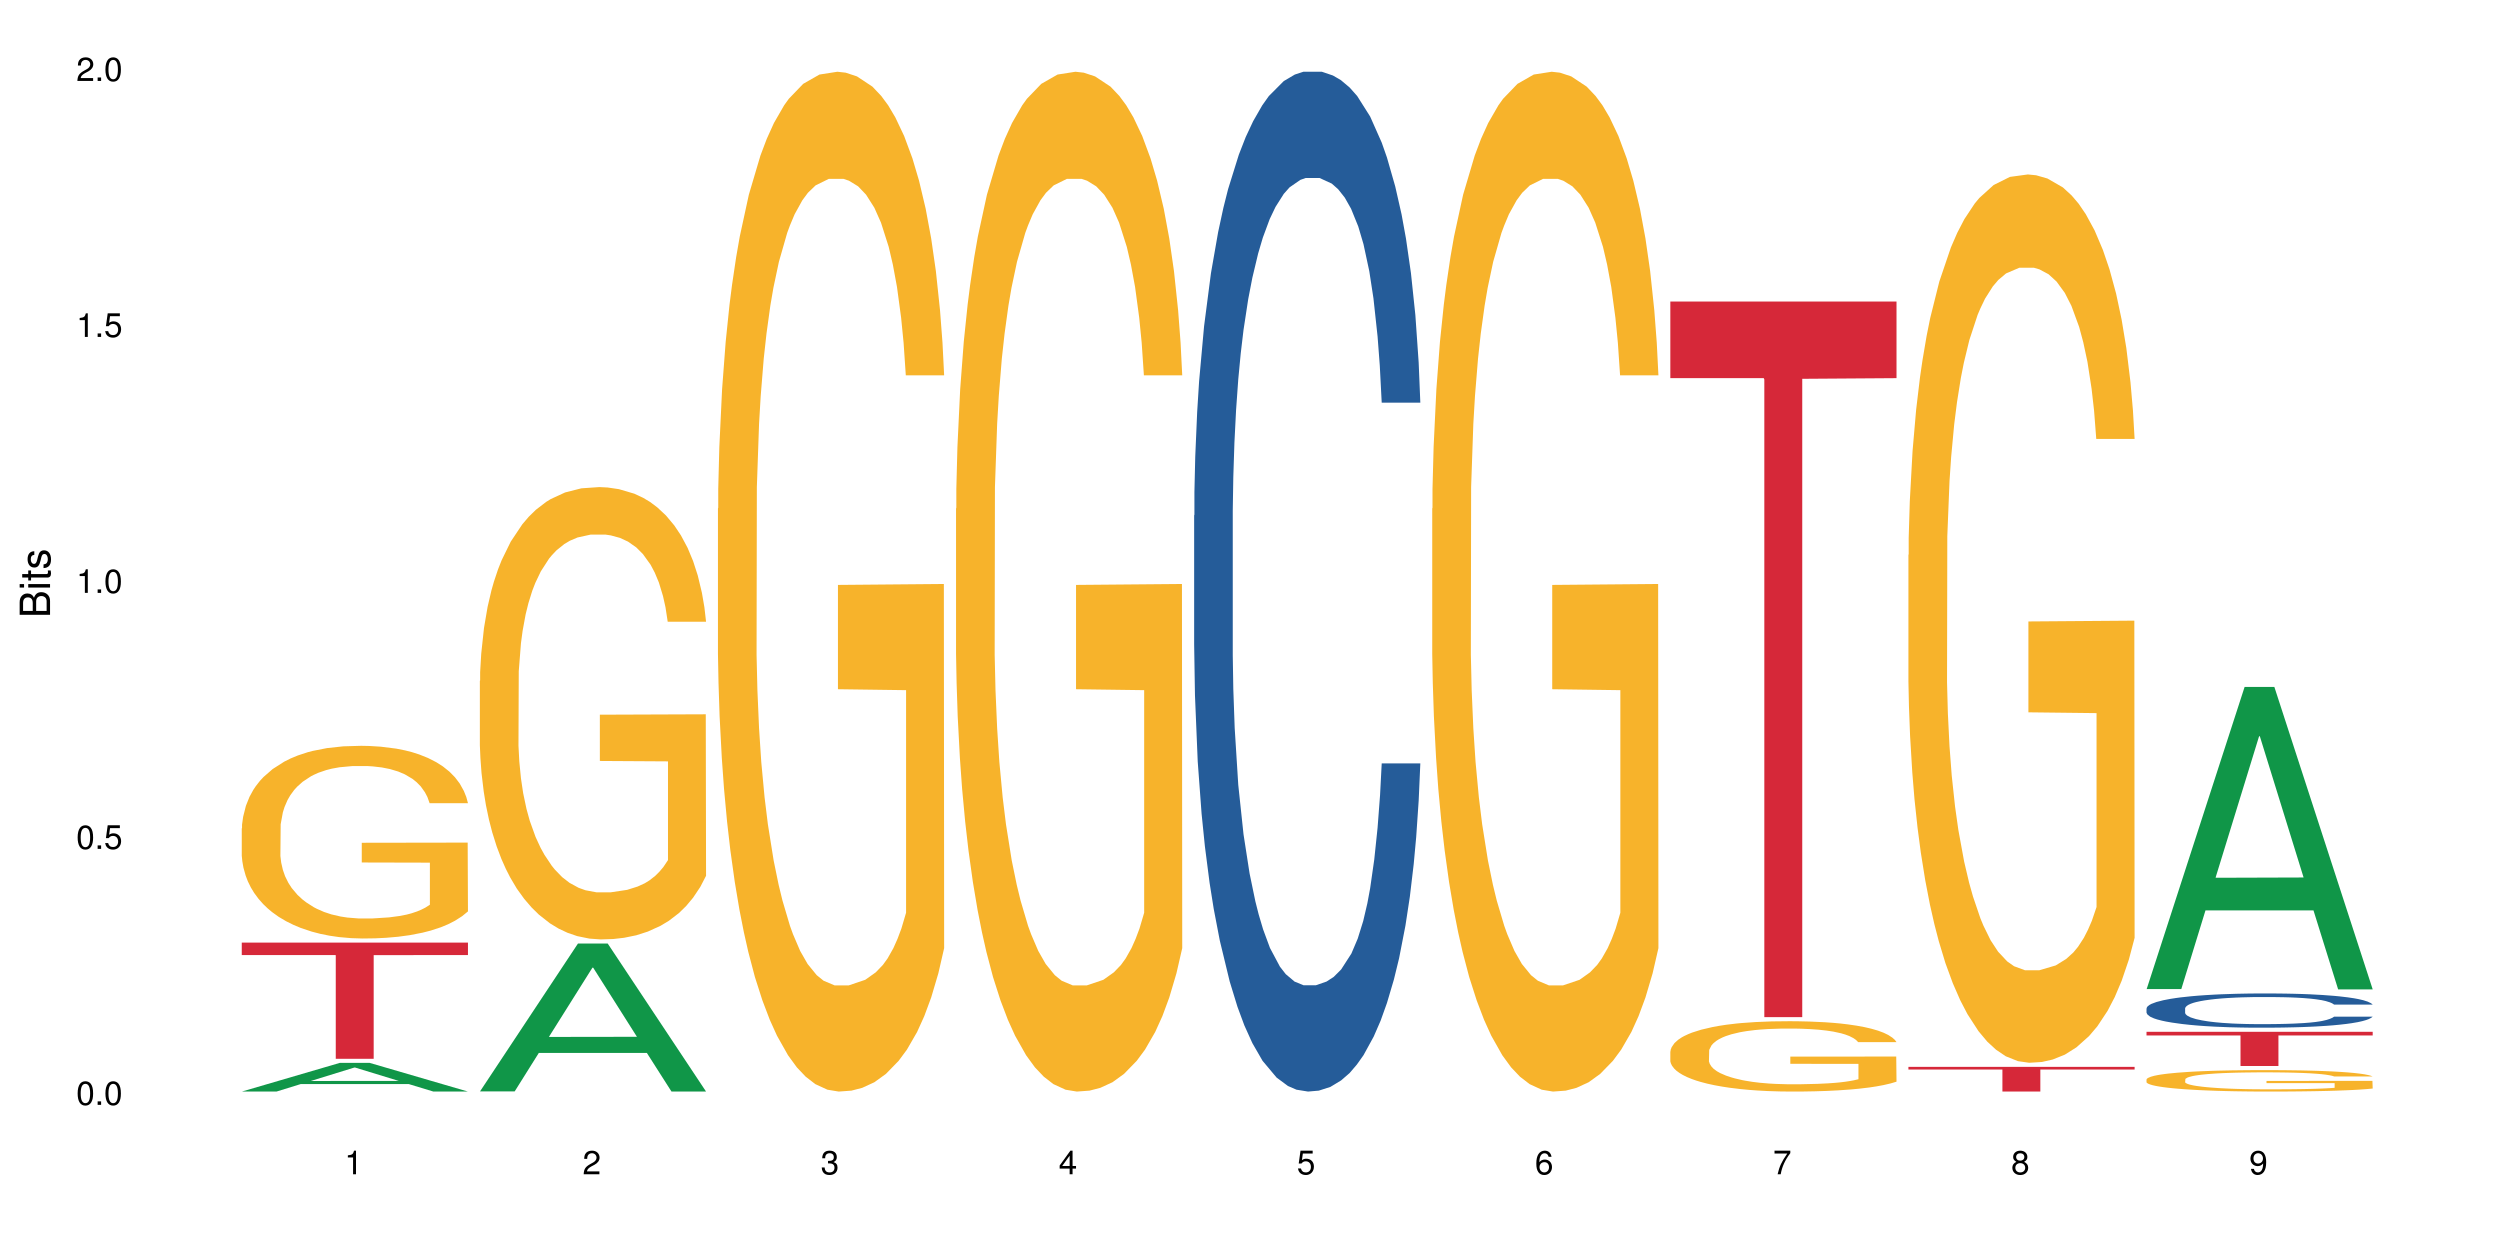 <?xml version="1.0" encoding="UTF-8"?>
<svg xmlns="http://www.w3.org/2000/svg" xmlns:xlink="http://www.w3.org/1999/xlink" width="720pt" height="360pt" viewBox="0 0 720 360" version="1.1">
<defs>
<g>
<symbol overflow="visible" id="glyph0-0">
<path style="stroke:none;" d=""/>
</symbol>
<symbol overflow="visible" id="glyph0-1">
<path style="stroke:none;" d="M 2.641 -6.797 C 2 -6.797 1.422 -6.531 1.078 -6.047 C 0.641 -5.453 0.406 -4.547 0.406 -3.297 C 0.406 -1 1.188 0.219 2.641 0.219 C 4.078 0.219 4.859 -1 4.859 -3.234 C 4.859 -4.562 4.656 -5.438 4.203 -6.047 C 3.844 -6.531 3.281 -6.797 2.641 -6.797 Z M 2.641 -6.047 C 3.547 -6.047 4 -5.125 4 -3.312 C 4 -1.375 3.562 -0.484 2.625 -0.484 C 1.734 -0.484 1.281 -1.422 1.281 -3.281 C 1.281 -5.141 1.734 -6.047 2.641 -6.047 Z M 2.641 -6.047 "/>
</symbol>
<symbol overflow="visible" id="glyph0-2">
<path style="stroke:none;" d="M 1.828 -1 L 0.828 -1 L 0.828 0 L 1.828 0 Z M 1.828 -1 "/>
</symbol>
<symbol overflow="visible" id="glyph0-3">
<path style="stroke:none;" d="M 4.562 -6.797 L 1.062 -6.797 L 0.547 -3.094 L 1.328 -3.094 C 1.719 -3.562 2.047 -3.734 2.578 -3.734 C 3.484 -3.734 4.062 -3.109 4.062 -2.094 C 4.062 -1.125 3.484 -0.531 2.578 -0.531 C 1.828 -0.531 1.375 -0.906 1.188 -1.672 L 0.328 -1.672 C 0.453 -1.109 0.547 -0.844 0.75 -0.594 C 1.125 -0.078 1.828 0.219 2.594 0.219 C 3.969 0.219 4.922 -0.781 4.922 -2.219 C 4.922 -3.562 4.031 -4.484 2.719 -4.484 C 2.25 -4.484 1.859 -4.359 1.469 -4.062 L 1.734 -5.969 L 4.562 -5.969 Z M 4.562 -6.797 "/>
</symbol>
<symbol overflow="visible" id="glyph0-4">
<path style="stroke:none;" d="M 2.484 -4.844 L 2.484 0 L 3.328 0 L 3.328 -6.797 L 2.766 -6.797 C 2.469 -5.75 2.281 -5.609 0.984 -5.453 L 0.984 -4.844 Z M 2.484 -4.844 "/>
</symbol>
<symbol overflow="visible" id="glyph0-5">
<path style="stroke:none;" d="M 4.859 -0.828 L 1.281 -0.828 C 1.359 -1.391 1.672 -1.75 2.5 -2.234 L 3.469 -2.75 C 4.406 -3.266 4.906 -3.969 4.906 -4.812 C 4.906 -5.375 4.672 -5.906 4.266 -6.266 C 3.859 -6.625 3.375 -6.797 2.719 -6.797 C 1.859 -6.797 1.219 -6.5 0.844 -5.922 C 0.609 -5.562 0.5 -5.125 0.484 -4.438 L 1.328 -4.438 C 1.359 -4.906 1.406 -5.188 1.531 -5.406 C 1.75 -5.812 2.188 -6.062 2.703 -6.062 C 3.469 -6.062 4.031 -5.516 4.031 -4.781 C 4.031 -4.25 3.719 -3.797 3.125 -3.438 L 2.234 -2.938 C 0.812 -2.141 0.406 -1.5 0.328 0 L 4.859 0 Z M 4.859 -0.828 "/>
</symbol>
<symbol overflow="visible" id="glyph0-6">
<path style="stroke:none;" d="M 2.125 -3.125 L 2.578 -3.125 C 3.516 -3.125 3.984 -2.703 3.984 -1.891 C 3.984 -1.031 3.469 -0.531 2.578 -0.531 C 1.656 -0.531 1.203 -0.984 1.156 -1.969 L 0.312 -1.969 C 0.344 -1.422 0.438 -1.078 0.609 -0.766 C 0.953 -0.109 1.625 0.219 2.547 0.219 C 3.953 0.219 4.859 -0.609 4.859 -1.906 C 4.859 -2.766 4.516 -3.25 3.703 -3.516 C 4.344 -3.766 4.656 -4.25 4.656 -4.938 C 4.656 -6.109 3.875 -6.797 2.578 -6.797 C 1.203 -6.797 0.484 -6.047 0.453 -4.609 L 1.297 -4.609 C 1.312 -5.016 1.344 -5.25 1.453 -5.453 C 1.641 -5.828 2.062 -6.062 2.594 -6.062 C 3.344 -6.062 3.797 -5.625 3.797 -4.906 C 3.797 -4.422 3.609 -4.141 3.25 -3.984 C 3.016 -3.891 2.719 -3.844 2.125 -3.844 Z M 2.125 -3.125 "/>
</symbol>
<symbol overflow="visible" id="glyph0-7">
<path style="stroke:none;" d="M 3.141 -1.625 L 3.141 0 L 3.984 0 L 3.984 -1.625 L 4.984 -1.625 L 4.984 -2.391 L 3.984 -2.391 L 3.984 -6.797 L 3.359 -6.797 L 0.266 -2.516 L 0.266 -1.625 Z M 3.141 -2.391 L 1 -2.391 L 3.141 -5.359 Z M 3.141 -2.391 "/>
</symbol>
<symbol overflow="visible" id="glyph0-8">
<path style="stroke:none;" d="M 4.781 -5.031 C 4.609 -6.141 3.891 -6.797 2.844 -6.797 C 2.094 -6.797 1.422 -6.438 1.031 -5.828 C 0.609 -5.172 0.406 -4.344 0.406 -3.094 C 0.406 -1.953 0.578 -1.234 0.984 -0.625 C 1.359 -0.078 1.953 0.219 2.703 0.219 C 3.984 0.219 4.922 -0.734 4.922 -2.078 C 4.922 -3.344 4.062 -4.234 2.844 -4.234 C 2.172 -4.234 1.641 -3.969 1.281 -3.469 C 1.281 -5.125 1.828 -6.047 2.797 -6.047 C 3.391 -6.047 3.797 -5.672 3.938 -5.031 Z M 2.734 -3.484 C 3.547 -3.484 4.062 -2.922 4.062 -2 C 4.062 -1.156 3.484 -0.531 2.703 -0.531 C 1.922 -0.531 1.328 -1.188 1.328 -2.047 C 1.328 -2.891 1.906 -3.484 2.734 -3.484 Z M 2.734 -3.484 "/>
</symbol>
<symbol overflow="visible" id="glyph0-9">
<path style="stroke:none;" d="M 4.984 -6.797 L 0.438 -6.797 L 0.438 -5.969 L 4.109 -5.969 C 2.5 -3.656 1.828 -2.234 1.328 0 L 2.219 0 C 2.594 -2.172 3.453 -4.047 4.984 -6.094 Z M 4.984 -6.797 "/>
</symbol>
<symbol overflow="visible" id="glyph0-10">
<path style="stroke:none;" d="M 3.75 -3.578 C 4.453 -4 4.688 -4.344 4.688 -4.984 C 4.688 -6.047 3.844 -6.797 2.641 -6.797 C 1.438 -6.797 0.594 -6.047 0.594 -4.984 C 0.594 -4.359 0.828 -4.016 1.516 -3.578 C 0.734 -3.203 0.359 -2.641 0.359 -1.891 C 0.359 -0.641 1.297 0.219 2.641 0.219 C 3.984 0.219 4.922 -0.641 4.922 -1.875 C 4.922 -2.641 4.531 -3.203 3.75 -3.578 Z M 2.641 -6.047 C 3.359 -6.047 3.812 -5.625 3.812 -4.969 C 3.812 -4.344 3.344 -3.922 2.641 -3.922 C 1.922 -3.922 1.453 -4.344 1.453 -4.984 C 1.453 -5.625 1.922 -6.047 2.641 -6.047 Z M 2.641 -3.203 C 3.484 -3.203 4.062 -2.672 4.062 -1.875 C 4.062 -1.062 3.484 -0.531 2.625 -0.531 C 1.797 -0.531 1.219 -1.078 1.219 -1.875 C 1.219 -2.672 1.797 -3.203 2.641 -3.203 Z M 2.641 -3.203 "/>
</symbol>
<symbol overflow="visible" id="glyph0-11">
<path style="stroke:none;" d="M 0.516 -1.547 C 0.672 -0.438 1.406 0.219 2.438 0.219 C 3.188 0.219 3.859 -0.141 4.266 -0.75 C 4.688 -1.406 4.891 -2.25 4.891 -3.484 C 4.891 -4.625 4.703 -5.359 4.312 -5.953 C 3.938 -6.5 3.344 -6.797 2.594 -6.797 C 1.297 -6.797 0.359 -5.844 0.359 -4.516 C 0.359 -3.25 1.234 -2.344 2.453 -2.344 C 3.094 -2.344 3.562 -2.578 4.016 -3.109 C 4 -1.453 3.469 -0.531 2.5 -0.531 C 1.906 -0.531 1.484 -0.906 1.359 -1.547 Z M 2.578 -6.062 C 3.375 -6.062 3.969 -5.406 3.969 -4.531 C 3.969 -3.688 3.375 -3.094 2.547 -3.094 C 1.734 -3.094 1.234 -3.672 1.234 -4.578 C 1.234 -5.438 1.797 -6.062 2.578 -6.062 Z M 2.578 -6.062 "/>
</symbol>
<symbol overflow="visible" id="glyph1-0">
<path style="stroke:none;" d=""/>
</symbol>
<symbol overflow="visible" id="glyph1-1">
<path style="stroke:none;" d="M 0 -0.953 L 0 -4.891 C 0 -5.719 -0.234 -6.344 -0.734 -6.797 C -1.188 -7.234 -1.812 -7.469 -2.5 -7.469 C -3.547 -7.469 -4.188 -7 -4.625 -5.875 C -4.984 -6.672 -5.641 -7.094 -6.531 -7.094 C -7.156 -7.094 -7.734 -6.859 -8.141 -6.391 C -8.562 -5.938 -8.75 -5.344 -8.75 -4.5 L -8.75 -0.953 Z M -4.984 -2.062 L -7.766 -2.062 L -7.766 -4.219 C -7.766 -4.844 -7.688 -5.203 -7.453 -5.5 C -7.219 -5.812 -6.859 -5.969 -6.375 -5.969 C -5.906 -5.969 -5.531 -5.812 -5.297 -5.5 C -5.062 -5.203 -4.984 -4.844 -4.984 -4.219 Z M -0.984 -2.062 L -4 -2.062 L -4 -4.781 C -4 -5.328 -3.859 -5.688 -3.578 -5.953 C -3.297 -6.219 -2.922 -6.359 -2.484 -6.359 C -2.062 -6.359 -1.688 -6.219 -1.406 -5.953 C -1.109 -5.688 -0.984 -5.328 -0.984 -4.781 Z M -0.984 -2.062 "/>
</symbol>
<symbol overflow="visible" id="glyph1-2">
<path style="stroke:none;" d="M -6.281 -1.797 L -6.281 -0.797 L 0 -0.797 L 0 -1.797 Z M -8.75 -1.797 L -8.75 -0.797 L -7.484 -0.797 L -7.484 -1.797 Z M -8.75 -1.797 "/>
</symbol>
<symbol overflow="visible" id="glyph1-3">
<path style="stroke:none;" d="M -6.281 -3.047 L -6.281 -2.016 L -8.016 -2.016 L -8.016 -1.016 L -6.281 -1.016 L -6.281 -0.172 L -5.469 -0.172 L -5.469 -1.016 L -0.719 -1.016 C -0.078 -1.016 0.281 -1.453 0.281 -2.234 C 0.281 -2.469 0.25 -2.719 0.188 -3.047 L -0.641 -3.047 C -0.609 -2.922 -0.594 -2.766 -0.594 -2.562 C -0.594 -2.141 -0.719 -2.016 -1.156 -2.016 L -5.469 -2.016 L -5.469 -3.047 Z M -6.281 -3.047 "/>
</symbol>
<symbol overflow="visible" id="glyph1-4">
<path style="stroke:none;" d="M -4.531 -5.25 C -5.766 -5.25 -6.469 -4.422 -6.469 -2.969 C -6.469 -1.516 -5.719 -0.562 -4.547 -0.562 C -3.562 -0.562 -3.094 -1.062 -2.734 -2.562 L -2.516 -3.484 C -2.344 -4.188 -2.094 -4.469 -1.625 -4.469 C -1.047 -4.469 -0.641 -3.875 -0.641 -3 C -0.641 -2.453 -0.797 -2 -1.062 -1.75 C -1.25 -1.594 -1.422 -1.531 -1.875 -1.469 L -1.875 -0.406 C -0.422 -0.453 0.281 -1.266 0.281 -2.922 C 0.281 -4.5 -0.5 -5.516 -1.719 -5.516 C -2.656 -5.516 -3.172 -4.984 -3.469 -3.734 L -3.703 -2.766 C -3.891 -1.953 -4.156 -1.609 -4.594 -1.609 C -5.172 -1.609 -5.547 -2.125 -5.547 -2.938 C -5.547 -3.75 -5.203 -4.172 -4.531 -4.203 Z M -4.531 -5.25 "/>
</symbol>
</g>
</defs>
<g id="surface71200">
<rect x="0" y="0" width="720" height="360" style="fill:rgb(100%,100%,100%);fill-opacity:1;stroke:none;"/>
<path style=" stroke:none;fill-rule:nonzero;fill:rgb(6.275%,58.824%,28.235%);fill-opacity:1;" d="M 69.629 314.363 L 69.699 314.355 L 97.887 306.105 L 106.445 306.105 L 134.773 314.371 L 124.82 314.371 L 117.719 312.211 L 86.609 312.211 L 79.652 314.363 L 69.629 314.363 L 89.602 311.32 L 114.867 311.312 L 102.27 307.453 L 102.129 307.445 L 101.992 307.469 L 89.535 311.312 L 89.602 311.32 Z M 69.629 314.363 "/>
<path style=" stroke:none;fill-rule:nonzero;fill:rgb(96.863%,70.196%,16.863%);fill-opacity:1;" d="M 69.629 238.562 L 69.707 238.512 L 69.707 237.5 L 70.027 235.219 L 70.82 232.078 L 71.855 229.492 L 72.965 227.465 L 73.68 226.398 L 74.871 224.879 L 75.906 223.766 L 78.527 221.484 L 81.863 219.355 L 83.691 218.441 L 85.758 217.582 L 88.695 216.617 L 90.047 216.266 L 94.176 215.453 L 98.863 214.945 L 104.027 214.793 L 106.41 214.844 L 109.668 215.047 L 114.117 215.605 L 116.66 216.113 L 118.645 216.617 L 120.711 217.277 L 123.254 218.293 L 125.637 219.508 L 127.543 220.723 L 129.449 222.246 L 131.039 223.867 L 132.387 225.641 L 133.578 227.77 L 134.293 229.543 L 134.773 231.316 L 123.73 231.316 L 123.094 229.543 L 122.379 228.176 L 121.188 226.5 L 119.996 225.285 L 118.805 224.32 L 116.578 223.004 L 114.672 222.195 L 112.289 221.484 L 109.984 221.027 L 107.363 220.723 L 105.773 220.621 L 101.566 220.621 L 97.75 220.977 L 95.527 221.383 L 93.938 221.789 L 91.715 222.547 L 90.363 223.156 L 89.57 223.562 L 87.188 225.133 L 85.598 226.551 L 84.723 227.516 L 83.609 229.035 L 82.816 230.402 L 81.941 232.43 L 81.465 233.953 L 80.832 237.398 L 80.75 246.52 L 80.988 248.445 L 81.465 250.523 L 82.102 252.348 L 83.055 254.273 L 84.008 255.746 L 85.676 257.723 L 87.105 259.039 L 88.219 259.898 L 90.363 261.27 L 91.238 261.727 L 93.305 262.637 L 95.449 263.348 L 98.07 263.953 L 100.055 264.258 L 103.234 264.512 L 107.285 264.512 L 112.051 264.207 L 115.07 263.805 L 117.137 263.398 L 118.484 263.043 L 120.152 262.484 L 121.348 261.977 L 122.457 261.422 L 123.809 260.559 L 123.809 248.445 L 104.188 248.395 L 104.188 242.719 L 134.691 242.668 L 134.773 262.484 L 133.102 263.852 L 131.039 265.172 L 129.051 266.184 L 126.984 267.047 L 124.047 268.008 L 121.664 268.617 L 118.008 269.328 L 114.672 269.781 L 111.176 270.086 L 108.078 270.238 L 104.426 270.289 L 101.168 270.188 L 97.672 269.883 L 94.891 269.48 L 92.352 268.973 L 89.809 268.312 L 86.629 267.25 L 84.562 266.387 L 82.418 265.324 L 80.273 264.055 L 78.367 262.688 L 77.098 261.625 L 75.824 260.406 L 74.477 258.887 L 73.203 257.164 L 72.25 255.594 L 71.379 253.82 L 70.742 252.145 L 70.105 249.867 L 69.789 248.039 L 69.629 246.469 Z M 69.629 238.562 "/>
<path style=" stroke:none;fill-rule:nonzero;fill:rgb(83.922%,15.686%,22.353%);fill-opacity:1;" d="M 69.629 271.469 L 134.773 271.469 L 134.773 275.051 L 107.621 275.082 L 107.621 304.926 L 96.699 304.926 L 96.699 275.113 L 96.543 275.051 L 69.629 275.051 Z M 69.629 271.469 "/>
<path style=" stroke:none;fill-rule:nonzero;fill:rgb(6.275%,58.824%,28.235%);fill-opacity:1;" d="M 138.199 314.332 L 138.27 314.289 L 166.457 271.734 L 175.016 271.734 L 203.344 314.371 L 193.391 314.371 L 186.293 303.242 L 155.18 303.242 L 148.223 314.332 L 138.199 314.332 L 158.176 298.637 L 183.438 298.598 L 170.84 278.699 L 170.703 278.66 L 170.562 278.777 L 158.105 298.598 L 158.176 298.637 Z M 138.199 314.332 "/>
<path style=" stroke:none;fill-rule:nonzero;fill:rgb(96.863%,70.196%,16.863%);fill-opacity:1;" d="M 138.199 196.078 L 138.281 195.957 L 138.281 193.578 L 138.598 188.227 L 139.391 180.852 L 140.426 174.781 L 141.535 170.023 L 142.25 167.523 L 143.441 163.957 L 144.477 161.34 L 147.098 155.984 L 150.434 150.988 L 152.262 148.848 L 154.328 146.824 L 157.266 144.562 L 158.617 143.73 L 162.746 141.828 L 167.434 140.637 L 172.598 140.281 L 174.98 140.398 L 178.238 140.875 L 182.688 142.184 L 185.23 143.375 L 187.215 144.562 L 189.281 146.109 L 191.824 148.488 L 194.207 151.344 L 196.113 154.199 L 198.02 157.77 L 199.609 161.578 L 200.957 165.742 L 202.152 170.738 L 202.867 174.902 L 203.344 179.066 L 192.301 179.066 L 191.664 174.902 L 190.949 171.688 L 189.758 167.762 L 188.566 164.906 L 187.375 162.648 L 185.148 159.555 L 183.242 157.652 L 180.859 155.984 L 178.555 154.914 L 175.934 154.199 L 174.348 153.961 L 170.137 153.961 L 166.324 154.797 L 164.098 155.746 L 162.508 156.699 L 160.285 158.484 L 158.934 159.91 L 158.141 160.863 L 155.758 164.551 L 154.168 167.883 L 153.293 170.141 L 152.184 173.711 L 151.387 176.922 L 150.512 181.684 L 150.035 185.25 L 149.402 193.34 L 149.32 214.758 L 149.559 219.277 L 150.035 224.156 L 150.672 228.438 L 151.625 232.957 L 152.578 236.41 L 154.246 241.047 L 155.676 244.141 L 156.789 246.164 L 158.934 249.375 L 159.809 250.449 L 161.875 252.59 L 164.02 254.254 L 166.641 255.684 L 168.625 256.395 L 171.805 256.992 L 175.855 256.992 L 180.621 256.277 L 183.641 255.324 L 185.707 254.375 L 187.059 253.539 L 188.727 252.23 L 189.918 251.043 L 191.027 249.734 L 192.379 247.711 L 192.379 219.277 L 172.758 219.156 L 172.758 205.832 L 203.262 205.715 L 203.344 252.23 L 201.676 255.445 L 199.609 258.539 L 197.621 260.918 L 195.559 262.938 L 192.617 265.199 L 190.234 266.629 L 186.578 268.293 L 183.242 269.363 L 179.746 270.078 L 176.648 270.434 L 172.996 270.555 L 169.738 270.316 L 166.242 269.602 L 163.461 268.648 L 160.922 267.461 L 158.379 265.914 L 155.199 263.414 L 153.137 261.391 L 150.988 258.895 L 148.844 255.922 L 146.938 252.707 L 145.668 250.211 L 144.398 247.355 L 143.047 243.785 L 141.773 239.738 L 140.82 236.051 L 139.949 231.887 L 139.312 227.961 L 138.676 222.609 L 138.359 218.324 L 138.199 214.637 Z M 138.199 196.078 "/>
<path style=" stroke:none;fill-rule:nonzero;fill:rgb(96.863%,70.196%,16.863%);fill-opacity:1;" d="M 206.77 146.461 L 206.852 146.191 L 206.852 140.828 L 207.168 128.758 L 207.961 112.129 L 208.996 98.449 L 210.105 87.719 L 210.82 82.086 L 212.016 74.039 L 213.047 68.141 L 215.668 56.07 L 219.004 44.805 L 220.832 39.977 L 222.898 35.414 L 225.836 30.32 L 227.188 28.441 L 231.316 24.148 L 236.004 21.469 L 241.168 20.664 L 243.551 20.93 L 246.809 22.004 L 251.258 24.953 L 253.801 27.637 L 255.785 30.32 L 257.852 33.805 L 260.395 39.172 L 262.777 45.609 L 264.684 52.047 L 266.59 60.094 L 268.18 68.676 L 269.531 78.062 L 270.723 89.328 L 271.438 98.715 L 271.914 108.105 L 260.871 108.105 L 260.234 98.715 L 259.52 91.477 L 258.328 82.625 L 257.137 76.188 L 255.945 71.09 L 253.723 64.117 L 251.812 59.824 L 249.43 56.07 L 247.129 53.656 L 244.504 52.047 L 242.918 51.508 L 238.707 51.508 L 234.895 53.387 L 232.668 55.531 L 231.078 57.68 L 228.855 61.703 L 227.504 64.922 L 226.711 67.066 L 224.328 75.383 L 222.738 82.891 L 221.863 87.988 L 220.754 96.035 L 219.957 103.277 L 219.086 114.004 L 218.609 122.051 L 217.973 140.293 L 217.891 188.574 L 218.133 198.766 L 218.609 209.762 L 219.242 219.418 L 220.195 229.609 L 221.148 237.391 L 222.816 247.852 L 224.246 254.824 L 225.359 259.383 L 227.504 266.625 L 228.379 269.039 L 230.445 273.867 L 232.59 277.625 L 235.211 280.844 L 237.195 282.453 L 240.375 283.793 L 244.426 283.793 L 249.191 282.184 L 252.211 280.039 L 254.277 277.891 L 255.629 276.016 L 257.297 273.062 L 258.488 270.383 L 259.598 267.43 L 260.949 262.871 L 260.949 198.766 L 241.328 198.496 L 241.328 168.457 L 271.832 168.188 L 271.914 273.062 L 270.246 280.305 L 268.18 287.281 L 266.191 292.645 L 264.129 297.203 L 261.188 302.301 L 258.805 305.52 L 255.152 309.273 L 251.812 311.688 L 248.32 313.297 L 245.219 314.102 L 241.566 314.371 L 238.309 313.836 L 234.812 312.227 L 232.031 310.078 L 229.492 307.398 L 226.949 303.91 L 223.77 298.277 L 221.707 293.719 L 219.562 288.086 L 217.414 281.379 L 215.508 274.137 L 214.238 268.504 L 212.969 262.066 L 211.617 254.02 L 210.344 244.898 L 209.391 236.586 L 208.52 227.195 L 207.883 218.344 L 207.246 206.277 L 206.93 196.621 L 206.77 188.305 Z M 206.77 146.461 "/>
<path style=" stroke:none;fill-rule:nonzero;fill:rgb(96.863%,70.196%,16.863%);fill-opacity:1;" d="M 275.34 146.461 L 275.422 146.191 L 275.422 140.828 L 275.738 128.758 L 276.531 112.129 L 277.566 98.449 L 278.68 87.719 L 279.395 82.086 L 280.586 74.039 L 281.617 68.141 L 284.238 56.07 L 287.574 44.805 L 289.402 39.977 L 291.469 35.414 L 294.406 30.32 L 295.758 28.441 L 299.891 24.148 L 304.574 21.469 L 309.738 20.664 L 312.121 20.93 L 315.379 22.004 L 319.828 24.953 L 322.371 27.637 L 324.355 30.32 L 326.422 33.805 L 328.965 39.172 L 331.348 45.609 L 333.254 52.047 L 335.16 60.094 L 336.75 68.676 L 338.102 78.062 L 339.293 89.328 L 340.008 98.715 L 340.484 108.105 L 329.441 108.105 L 328.805 98.715 L 328.09 91.477 L 326.898 82.625 L 325.707 76.188 L 324.516 71.09 L 322.293 64.117 L 320.387 59.824 L 318 56.07 L 315.699 53.656 L 313.078 52.047 L 311.488 51.508 L 307.277 51.508 L 303.465 53.387 L 301.238 55.531 L 299.652 57.68 L 297.426 61.703 L 296.074 64.922 L 295.281 67.066 L 292.898 75.383 L 291.309 82.891 L 290.434 87.988 L 289.324 96.035 L 288.527 103.277 L 287.656 114.004 L 287.18 122.051 L 286.543 140.293 L 286.465 188.574 L 286.703 198.766 L 287.18 209.762 L 287.812 219.418 L 288.766 229.609 L 289.719 237.391 L 291.387 247.852 L 292.82 254.824 L 293.93 259.383 L 296.074 266.625 L 296.949 269.039 L 299.016 273.867 L 301.16 277.625 L 303.781 280.844 L 305.766 282.453 L 308.945 283.793 L 312.996 283.793 L 317.762 282.184 L 320.781 280.039 L 322.848 277.891 L 324.199 276.016 L 325.867 273.062 L 327.059 270.383 L 328.172 267.43 L 329.52 262.871 L 329.52 198.766 L 309.898 198.496 L 309.898 168.457 L 340.402 168.188 L 340.484 273.062 L 338.816 280.305 L 336.75 287.281 L 334.766 292.645 L 332.699 297.203 L 329.758 302.301 L 327.375 305.52 L 323.723 309.273 L 320.387 311.688 L 316.891 313.297 L 313.793 314.102 L 310.137 314.371 L 306.879 313.836 L 303.383 312.227 L 300.605 310.078 L 298.062 307.398 L 295.52 303.91 L 292.344 298.277 L 290.277 293.719 L 288.133 288.086 L 285.988 281.379 L 284.078 274.137 L 282.809 268.504 L 281.539 262.066 L 280.188 254.02 L 278.918 244.898 L 277.965 236.586 L 277.09 227.195 L 276.453 218.344 L 275.816 206.277 L 275.5 196.621 L 275.34 188.305 Z M 275.34 146.461 "/>
<path style=" stroke:none;fill-rule:nonzero;fill:rgb(14.51%,36.078%,60%);fill-opacity:1;" d="M 343.914 148.457 L 343.992 148.188 L 343.992 141.742 L 344.23 131.543 L 344.785 118.656 L 345.344 109.797 L 346.773 93.957 L 348.758 78.652 L 350.824 66.84 L 352.332 59.859 L 353.684 54.492 L 356.781 44.559 L 358.77 39.457 L 360.914 34.891 L 363.535 30.328 L 365.441 27.645 L 369.73 23.348 L 372.91 21.469 L 375.371 20.664 L 380.695 20.664 L 383.871 21.738 L 386.176 23.078 L 388.719 25.227 L 390.863 27.645 L 394.598 33.551 L 397.934 41.066 L 399.441 45.363 L 401.824 53.684 L 403.652 61.738 L 404.922 68.719 L 406.352 78.652 L 407.625 90.734 L 408.578 104.426 L 409.055 115.969 L 397.934 115.969 L 397.375 105.23 L 396.742 96.91 L 395.551 85.902 L 394.359 78.117 L 392.688 70.332 L 391.18 65.23 L 389.113 60.129 L 387.289 56.906 L 385.379 54.492 L 383.555 52.879 L 380.059 51.27 L 376.008 51.27 L 374.496 51.805 L 371.398 53.953 L 369.73 55.832 L 367.348 59.59 L 365.68 63.082 L 363.691 68.449 L 362.344 73.016 L 360.676 79.996 L 359.484 86.172 L 358.133 95.031 L 357.336 101.742 L 356.621 109.258 L 355.988 118.117 L 355.512 127.516 L 355.191 137.449 L 355.035 147.113 L 355.035 188.727 L 355.191 198.391 L 355.59 209.668 L 356.621 226.043 L 358.133 240.273 L 359.879 251.547 L 361.547 259.602 L 362.5 263.359 L 363.773 267.656 L 365.758 273.027 L 368.617 278.395 L 370.285 280.543 L 372.828 282.691 L 375.449 283.766 L 378.945 283.766 L 382.043 282.691 L 384.109 281.348 L 386.254 279.199 L 389.195 274.637 L 391.02 270.34 L 392.609 265.242 L 393.801 260.141 L 394.598 255.844 L 395.789 247.52 L 396.742 238.395 L 397.457 228.996 L 397.934 219.867 L 409.055 219.867 L 408.578 230.609 L 407.863 241.078 L 407.148 248.863 L 406.035 258.262 L 404.766 266.582 L 402.938 275.98 L 401.43 282.152 L 399.441 288.867 L 397.613 293.969 L 395.629 298.531 L 392.688 303.898 L 390.781 306.586 L 388.719 309 L 386.254 311.148 L 383.156 313.027 L 379.82 314.102 L 376.723 314.371 L 373.387 313.832 L 370.922 312.762 L 367.664 310.344 L 363.613 305.512 L 360.676 300.41 L 358.371 295.309 L 356.383 289.941 L 354.16 282.691 L 351.301 270.879 L 349.551 261.75 L 348.359 254.234 L 347.012 243.762 L 346.059 234.367 L 344.945 219.332 L 344.152 200.27 L 343.914 185.504 Z M 343.914 148.457 "/>
<path style=" stroke:none;fill-rule:nonzero;fill:rgb(96.863%,70.196%,16.863%);fill-opacity:1;" d="M 412.484 146.461 L 412.562 146.191 L 412.562 140.828 L 412.879 128.758 L 413.676 112.129 L 414.707 98.449 L 415.82 87.719 L 416.535 82.086 L 417.727 74.039 L 418.758 68.141 L 421.379 56.07 L 424.719 44.805 L 426.543 39.977 L 428.609 35.414 L 431.547 30.32 L 432.898 28.441 L 437.031 24.148 L 441.719 21.469 L 446.883 20.664 L 449.266 20.93 L 452.52 22.004 L 456.969 24.953 L 459.512 27.637 L 461.5 30.32 L 463.562 33.805 L 466.105 39.172 L 468.488 45.609 L 470.395 52.047 L 472.301 60.094 L 473.891 68.676 L 475.242 78.062 L 476.434 89.328 L 477.148 98.715 L 477.625 108.105 L 466.582 108.105 L 465.945 98.715 L 465.23 91.477 L 464.039 82.625 L 462.848 76.188 L 461.656 71.09 L 459.434 64.117 L 457.527 59.824 L 455.145 56.07 L 452.84 53.656 L 450.219 52.047 L 448.629 51.508 L 444.418 51.508 L 440.605 53.387 L 438.379 55.531 L 436.793 57.68 L 434.566 61.703 L 433.219 64.922 L 432.422 67.066 L 430.039 75.383 L 428.449 82.891 L 427.578 87.988 L 426.465 96.035 L 425.672 103.277 L 424.797 114.004 L 424.32 122.051 L 423.684 140.293 L 423.605 188.574 L 423.844 198.766 L 424.32 209.762 L 424.957 219.418 L 425.91 229.609 L 426.863 237.391 L 428.531 247.852 L 429.961 254.824 L 431.07 259.383 L 433.219 266.625 L 434.09 269.039 L 436.156 273.867 L 438.301 277.625 L 440.922 280.844 L 442.91 282.453 L 446.086 283.793 L 450.137 283.793 L 454.906 282.184 L 457.922 280.039 L 459.988 277.891 L 461.34 276.016 L 463.008 273.062 L 464.199 270.383 L 465.312 267.43 L 466.66 262.871 L 466.66 198.766 L 447.039 198.496 L 447.039 168.457 L 477.547 168.188 L 477.625 273.062 L 475.957 280.305 L 473.891 287.281 L 471.906 292.645 L 469.84 297.203 L 466.898 302.301 L 464.516 305.52 L 460.863 309.273 L 457.527 311.688 L 454.031 313.297 L 450.934 314.102 L 447.277 314.371 L 444.02 313.836 L 440.527 312.227 L 437.746 310.078 L 435.203 307.398 L 432.66 303.91 L 429.484 298.277 L 427.418 293.719 L 425.273 288.086 L 423.129 281.379 L 421.223 274.137 L 419.949 268.504 L 418.68 262.066 L 417.328 254.02 L 416.059 244.898 L 415.105 236.586 L 414.23 227.195 L 413.594 218.344 L 412.961 206.277 L 412.641 196.621 L 412.484 188.305 Z M 412.484 146.461 "/>
<path style=" stroke:none;fill-rule:nonzero;fill:rgb(96.863%,70.196%,16.863%);fill-opacity:1;" d="M 481.055 302.789 L 481.133 302.77 L 481.133 302.398 L 481.449 301.566 L 482.246 300.418 L 483.277 299.477 L 484.391 298.734 L 485.105 298.348 L 486.297 297.793 L 487.328 297.383 L 489.949 296.551 L 493.289 295.773 L 495.113 295.441 L 497.18 295.125 L 500.121 294.773 L 501.469 294.645 L 505.602 294.352 L 510.289 294.164 L 515.453 294.109 L 517.836 294.129 L 521.094 294.203 L 525.539 294.406 L 528.082 294.59 L 530.07 294.773 L 532.133 295.016 L 534.676 295.387 L 537.059 295.828 L 538.965 296.273 L 540.875 296.828 L 542.461 297.422 L 543.812 298.07 L 545.004 298.848 L 545.719 299.492 L 546.195 300.141 L 535.152 300.141 L 534.52 299.492 L 533.805 298.992 L 532.609 298.383 L 531.418 297.938 L 530.227 297.586 L 528.004 297.105 L 526.098 296.812 L 523.715 296.551 L 521.41 296.387 L 518.789 296.273 L 517.199 296.238 L 512.988 296.238 L 509.176 296.367 L 506.953 296.516 L 505.363 296.664 L 503.137 296.941 L 501.789 297.164 L 500.992 297.309 L 498.609 297.883 L 497.02 298.402 L 496.148 298.754 L 495.035 299.309 L 494.242 299.809 L 493.367 300.547 L 492.891 301.102 L 492.254 302.363 L 492.176 305.691 L 492.414 306.395 L 492.891 307.152 L 493.527 307.82 L 494.48 308.523 L 495.434 309.059 L 497.102 309.781 L 498.531 310.262 L 499.645 310.578 L 501.789 311.078 L 502.66 311.242 L 504.727 311.578 L 506.871 311.836 L 509.492 312.059 L 511.48 312.168 L 514.656 312.262 L 518.707 312.262 L 523.477 312.148 L 526.492 312.004 L 528.559 311.855 L 529.91 311.727 L 531.578 311.52 L 532.77 311.336 L 533.883 311.133 L 535.234 310.816 L 535.234 306.395 L 515.609 306.379 L 515.609 304.305 L 546.117 304.285 L 546.195 311.52 L 544.527 312.02 L 542.461 312.5 L 540.477 312.871 L 538.41 313.188 L 535.473 313.539 L 533.086 313.762 L 529.434 314.02 L 526.098 314.188 L 522.602 314.297 L 519.504 314.352 L 515.848 314.371 L 512.594 314.332 L 509.098 314.223 L 506.316 314.074 L 503.773 313.891 L 501.23 313.648 L 498.055 313.262 L 495.988 312.945 L 493.844 312.559 L 491.699 312.094 L 489.793 311.594 L 488.52 311.207 L 487.25 310.762 L 485.898 310.207 L 484.629 309.578 L 483.676 309.004 L 482.801 308.355 L 482.164 307.746 L 481.531 306.914 L 481.211 306.246 L 481.055 305.676 Z M 481.055 302.789 "/>
<path style=" stroke:none;fill-rule:nonzero;fill:rgb(83.922%,15.686%,22.353%);fill-opacity:1;" d="M 481.055 86.844 L 546.195 86.844 L 546.195 108.906 L 519.047 109.098 L 519.047 292.93 L 508.125 292.93 L 508.125 109.293 L 507.965 108.906 L 481.055 108.906 Z M 481.055 86.844 "/>
<path style=" stroke:none;fill-rule:nonzero;fill:rgb(96.863%,70.196%,16.863%);fill-opacity:1;" d="M 549.625 159.82 L 549.703 159.586 L 549.703 154.914 L 550.02 144.402 L 550.816 129.914 L 551.848 118 L 552.961 108.652 L 553.676 103.746 L 554.867 96.738 L 555.898 91.598 L 558.523 81.086 L 561.859 71.27 L 563.684 67.066 L 565.75 63.094 L 568.691 58.656 L 570.039 57.02 L 574.172 53.281 L 578.859 50.945 L 584.023 50.242 L 586.406 50.477 L 589.664 51.41 L 594.113 53.98 L 596.652 56.316 L 598.641 58.656 L 600.707 61.691 L 603.246 66.363 L 605.629 71.973 L 607.539 77.578 L 609.445 84.59 L 611.031 92.066 L 612.383 100.242 L 613.574 110.055 L 614.289 118.234 L 614.766 126.41 L 603.723 126.41 L 603.09 118.234 L 602.375 111.926 L 601.184 104.215 L 599.988 98.605 L 598.797 94.168 L 596.574 88.094 L 594.668 84.355 L 592.285 81.086 L 589.98 78.98 L 587.359 77.578 L 585.77 77.113 L 581.559 77.113 L 577.746 78.746 L 575.523 80.617 L 573.934 82.484 L 571.707 85.992 L 570.359 88.793 L 569.562 90.664 L 567.18 97.906 L 565.594 104.449 L 564.719 108.887 L 563.605 115.895 L 562.812 122.203 L 561.938 131.551 L 561.461 138.559 L 560.824 154.445 L 560.746 196.504 L 560.984 205.379 L 561.461 214.961 L 562.098 223.371 L 563.051 232.25 L 564.004 239.023 L 565.672 248.137 L 567.102 254.211 L 568.215 258.184 L 570.359 264.492 L 571.23 266.594 L 573.297 270.801 L 575.441 274.07 L 578.062 276.875 L 580.051 278.277 L 583.227 279.445 L 587.281 279.445 L 592.047 278.043 L 595.066 276.176 L 597.129 274.305 L 598.48 272.668 L 600.148 270.098 L 601.34 267.762 L 602.453 265.191 L 603.805 261.223 L 603.805 205.379 L 584.18 205.148 L 584.18 178.98 L 614.688 178.746 L 614.766 270.098 L 613.098 276.406 L 611.031 282.48 L 609.047 287.156 L 606.98 291.125 L 604.043 295.566 L 601.66 298.371 L 598.004 301.641 L 594.668 303.742 L 591.172 305.145 L 588.074 305.848 L 584.418 306.078 L 581.164 305.613 L 577.668 304.211 L 574.887 302.34 L 572.344 300.004 L 569.801 296.969 L 566.625 292.062 L 564.559 288.09 L 562.414 283.184 L 560.27 277.344 L 558.363 271.035 L 557.09 266.129 L 555.82 260.52 L 554.469 253.512 L 553.199 245.566 L 552.246 238.324 L 551.371 230.148 L 550.738 222.438 L 550.102 211.922 L 549.781 203.512 L 549.625 196.27 Z M 549.625 159.82 "/>
<path style=" stroke:none;fill-rule:nonzero;fill:rgb(83.922%,15.686%,22.353%);fill-opacity:1;" d="M 549.625 307.258 L 614.766 307.258 L 614.766 308.02 L 587.617 308.027 L 587.617 314.371 L 576.695 314.371 L 576.695 308.035 L 576.535 308.02 L 549.625 308.02 Z M 549.625 307.258 "/>
<path style=" stroke:none;fill-rule:nonzero;fill:rgb(6.275%,58.824%,28.235%);fill-opacity:1;" d="M 618.195 284.859 L 618.266 284.777 L 646.449 197.832 L 655.012 197.832 L 683.336 284.941 L 673.383 284.941 L 666.285 262.203 L 635.176 262.203 L 628.215 284.859 L 618.195 284.859 L 638.168 252.797 L 663.434 252.715 L 650.836 212.062 L 650.695 211.98 L 650.559 212.227 L 638.098 252.715 L 638.168 252.797 Z M 618.195 284.859 "/>
<path style=" stroke:none;fill-rule:nonzero;fill:rgb(14.51%,36.078%,60%);fill-opacity:1;" d="M 618.195 290.41 L 618.273 290.398 L 618.273 290.184 L 618.512 289.84 L 619.07 289.41 L 619.625 289.113 L 621.055 288.578 L 623.039 288.066 L 625.105 287.672 L 626.617 287.438 L 627.965 287.254 L 631.062 286.922 L 633.051 286.75 L 635.195 286.598 L 637.816 286.445 L 639.723 286.355 L 644.012 286.211 L 647.191 286.148 L 649.652 286.121 L 654.977 286.121 L 658.152 286.156 L 660.457 286.203 L 663 286.273 L 665.145 286.355 L 668.879 286.555 L 672.215 286.805 L 673.723 286.949 L 676.109 287.23 L 677.934 287.5 L 679.207 287.734 L 680.637 288.066 L 681.906 288.473 L 682.859 288.93 L 683.336 289.32 L 672.215 289.32 L 671.66 288.957 L 671.023 288.68 L 669.832 288.309 L 668.641 288.047 L 666.973 287.789 L 665.461 287.617 L 663.398 287.445 L 661.57 287.336 L 659.664 287.254 L 657.836 287.203 L 654.34 287.148 L 650.289 287.148 L 648.781 287.164 L 645.684 287.238 L 644.012 287.301 L 641.629 287.426 L 639.961 287.543 L 637.977 287.723 L 636.625 287.879 L 634.957 288.113 L 633.766 288.32 L 632.414 288.617 L 631.621 288.84 L 630.906 289.094 L 630.27 289.391 L 629.793 289.707 L 629.477 290.039 L 629.316 290.363 L 629.316 291.762 L 629.477 292.086 L 629.871 292.465 L 630.906 293.012 L 632.414 293.492 L 634.164 293.867 L 635.832 294.141 L 636.785 294.266 L 638.055 294.41 L 640.043 294.59 L 642.902 294.77 L 644.57 294.84 L 647.113 294.914 L 649.734 294.949 L 653.23 294.949 L 656.328 294.914 L 658.391 294.867 L 660.539 294.797 L 663.477 294.645 L 665.305 294.5 L 666.895 294.328 L 668.086 294.156 L 668.879 294.012 L 670.07 293.734 L 671.023 293.426 L 671.738 293.113 L 672.215 292.805 L 683.336 292.805 L 682.859 293.164 L 682.145 293.516 L 681.43 293.777 L 680.316 294.094 L 679.047 294.375 L 677.219 294.688 L 675.711 294.895 L 673.723 295.121 L 671.898 295.293 L 669.91 295.445 L 666.973 295.625 L 665.066 295.715 L 663 295.797 L 660.539 295.867 L 657.438 295.934 L 654.102 295.969 L 651.004 295.977 L 647.668 295.961 L 645.203 295.922 L 641.949 295.844 L 637.895 295.68 L 634.957 295.508 L 632.652 295.336 L 630.668 295.156 L 628.441 294.914 L 625.582 294.516 L 623.836 294.211 L 622.645 293.957 L 621.293 293.609 L 620.34 293.293 L 619.227 292.789 L 618.434 292.148 L 618.195 291.652 Z M 618.195 290.41 "/>
<path style=" stroke:none;fill-rule:nonzero;fill:rgb(96.863%,70.196%,16.863%);fill-opacity:1;" d="M 618.195 310.84 L 618.273 310.832 L 618.273 310.719 L 618.594 310.465 L 619.387 310.117 L 620.418 309.828 L 621.531 309.602 L 622.246 309.484 L 623.438 309.316 L 624.473 309.191 L 627.094 308.938 L 630.43 308.699 L 632.258 308.598 L 634.32 308.504 L 637.262 308.395 L 638.613 308.355 L 642.742 308.266 L 647.43 308.211 L 652.594 308.191 L 654.977 308.199 L 658.234 308.223 L 662.684 308.281 L 665.223 308.34 L 667.211 308.395 L 669.277 308.469 L 671.816 308.582 L 674.203 308.719 L 676.109 308.852 L 678.016 309.023 L 679.602 309.203 L 680.953 309.398 L 682.145 309.637 L 682.859 309.836 L 683.336 310.031 L 672.293 310.031 L 671.66 309.836 L 670.945 309.684 L 669.754 309.496 L 668.562 309.359 L 667.371 309.254 L 665.145 309.105 L 663.238 309.016 L 660.855 308.938 L 658.551 308.887 L 655.93 308.852 L 654.34 308.84 L 650.129 308.84 L 646.316 308.883 L 644.094 308.926 L 642.504 308.973 L 640.281 309.055 L 638.93 309.125 L 638.133 309.168 L 635.75 309.344 L 634.164 309.5 L 633.289 309.609 L 632.176 309.777 L 631.383 309.93 L 630.508 310.156 L 630.031 310.324 L 629.395 310.711 L 629.316 311.723 L 629.555 311.938 L 630.031 312.172 L 630.668 312.375 L 631.621 312.586 L 632.574 312.75 L 634.242 312.973 L 635.672 313.117 L 636.785 313.215 L 638.93 313.367 L 639.805 313.418 L 641.867 313.52 L 644.012 313.598 L 646.637 313.664 L 648.621 313.699 L 651.797 313.727 L 655.852 313.727 L 660.617 313.695 L 663.637 313.648 L 665.699 313.602 L 667.051 313.562 L 668.719 313.5 L 669.91 313.445 L 671.023 313.383 L 672.375 313.289 L 672.375 311.938 L 652.754 311.934 L 652.754 311.301 L 683.258 311.297 L 683.336 313.5 L 681.668 313.652 L 679.602 313.801 L 677.617 313.914 L 675.551 314.008 L 672.613 314.117 L 670.23 314.184 L 666.574 314.262 L 663.238 314.312 L 659.742 314.348 L 656.645 314.363 L 652.992 314.371 L 649.734 314.359 L 646.238 314.324 L 643.457 314.281 L 640.914 314.223 L 638.375 314.152 L 635.195 314.031 L 633.129 313.938 L 630.984 313.816 L 628.84 313.676 L 626.934 313.523 L 625.664 313.406 L 624.391 313.27 L 623.039 313.102 L 621.77 312.91 L 620.816 312.734 L 619.941 312.535 L 619.309 312.352 L 618.672 312.098 L 618.355 311.895 L 618.195 311.719 Z M 618.195 310.84 "/>
<path style=" stroke:none;fill-rule:nonzero;fill:rgb(83.922%,15.686%,22.353%);fill-opacity:1;" d="M 618.195 297.156 L 683.336 297.156 L 683.336 298.211 L 656.188 298.223 L 656.188 307.012 L 645.266 307.012 L 645.266 298.23 L 645.105 298.211 L 618.195 298.211 Z M 618.195 297.156 "/>
<g style="fill:rgb(0%,0%,0%);fill-opacity:1;">
  <use xlink:href="#glyph0-1" x="21.957" y="318.198"/>
  <use xlink:href="#glyph0-2" x="27.291" y="318.198"/>
  <use xlink:href="#glyph0-1" x="29.958" y="318.198"/>
</g>
<g style="fill:rgb(0%,0%,0%);fill-opacity:1;">
  <use xlink:href="#glyph0-1" x="21.957" y="244.476"/>
  <use xlink:href="#glyph0-2" x="27.291" y="244.476"/>
  <use xlink:href="#glyph0-3" x="29.958" y="244.476"/>
</g>
<g style="fill:rgb(0%,0%,0%);fill-opacity:1;">
  <use xlink:href="#glyph0-4" x="21.957" y="170.753"/>
  <use xlink:href="#glyph0-2" x="27.291" y="170.753"/>
  <use xlink:href="#glyph0-1" x="29.958" y="170.753"/>
</g>
<g style="fill:rgb(0%,0%,0%);fill-opacity:1;">
  <use xlink:href="#glyph0-4" x="21.957" y="97.034"/>
  <use xlink:href="#glyph0-2" x="27.291" y="97.034"/>
  <use xlink:href="#glyph0-3" x="29.958" y="97.034"/>
</g>
<g style="fill:rgb(0%,0%,0%);fill-opacity:1;">
  <use xlink:href="#glyph0-5" x="21.957" y="23.312"/>
  <use xlink:href="#glyph0-2" x="27.291" y="23.312"/>
  <use xlink:href="#glyph0-1" x="29.958" y="23.312"/>
</g>
<g style="fill:rgb(0%,0%,0%);fill-opacity:1;">
  <use xlink:href="#glyph0-4" x="99.199" y="338.19"/>
</g>
<g style="fill:rgb(0%,0%,0%);fill-opacity:1;">
  <use xlink:href="#glyph0-5" x="167.77" y="338.19"/>
</g>
<g style="fill:rgb(0%,0%,0%);fill-opacity:1;">
  <use xlink:href="#glyph0-6" x="236.344" y="338.19"/>
</g>
<g style="fill:rgb(0%,0%,0%);fill-opacity:1;">
  <use xlink:href="#glyph0-7" x="304.914" y="338.19"/>
</g>
<g style="fill:rgb(0%,0%,0%);fill-opacity:1;">
  <use xlink:href="#glyph0-3" x="373.484" y="338.19"/>
</g>
<g style="fill:rgb(0%,0%,0%);fill-opacity:1;">
  <use xlink:href="#glyph0-8" x="442.055" y="338.19"/>
</g>
<g style="fill:rgb(0%,0%,0%);fill-opacity:1;">
  <use xlink:href="#glyph0-9" x="510.625" y="338.19"/>
</g>
<g style="fill:rgb(0%,0%,0%);fill-opacity:1;">
  <use xlink:href="#glyph0-10" x="579.195" y="338.19"/>
</g>
<g style="fill:rgb(0%,0%,0%);fill-opacity:1;">
  <use xlink:href="#glyph0-11" x="647.766" y="338.19"/>
</g>
<g style="fill:rgb(0%,0%,0%);fill-opacity:1;">
  <use xlink:href="#glyph1-1" x="14.412" y="178.016"/>
  <use xlink:href="#glyph1-2" x="14.412" y="170.012"/>
  <use xlink:href="#glyph1-3" x="14.412" y="167.348"/>
  <use xlink:href="#glyph1-4" x="14.412" y="164.012"/>
</g>
</g>
</svg>
